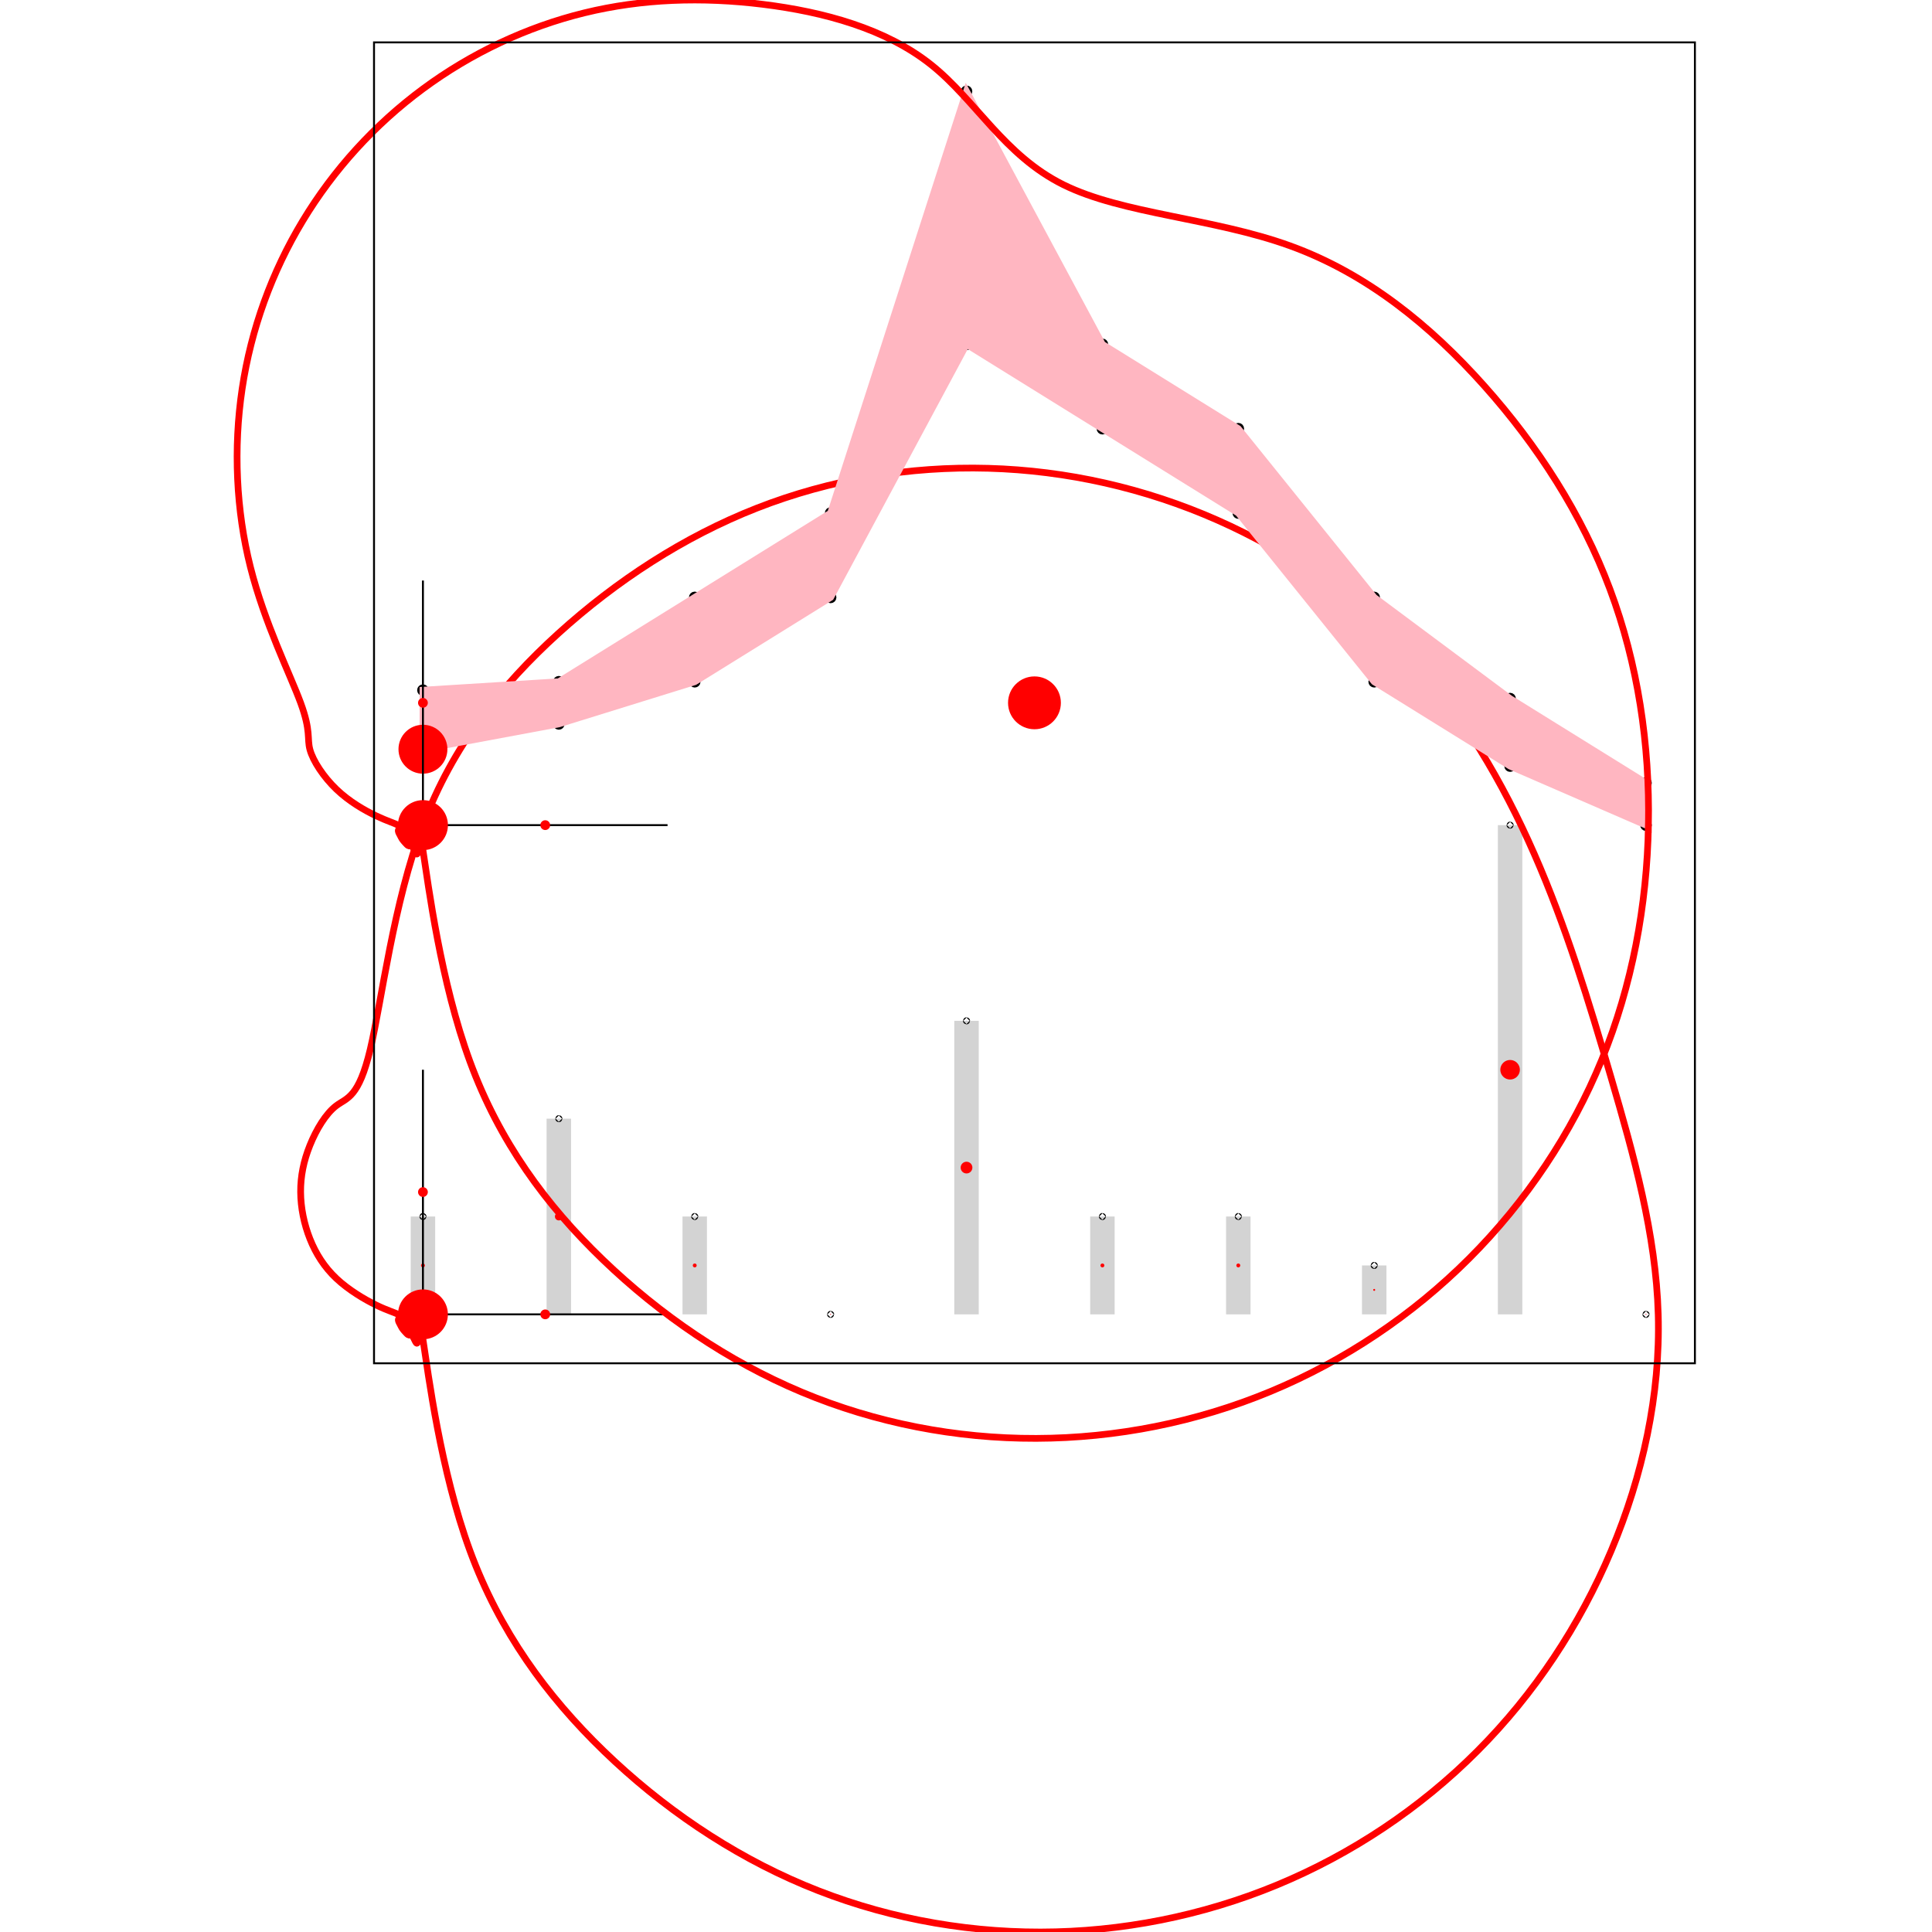 <?xml version="1.0" encoding="UTF-8"?>
<!DOCTYPE svg PUBLIC "-//W3C//DTD SVG 1.1//EN"
    "http://www.w3.org/Graphics/SVG/1.1/DTD/svg11.dtd">
<svg xmlns="http://www.w3.org/2000/svg" height="500" stroke-opacity="1" viewBox="0 0 500 500" font-size="1" width="500" xmlns:xlink="http://www.w3.org/1999/xlink" stroke="rgb(0,0,0)" version="1.1">
  <defs>
  </defs>
  <defs>
  </defs>
  <g stroke-linejoin="miter" stroke-opacity="1.0" fill-opacity="1.0" stroke="rgb(0,0,0)" stroke-width="0.0" fill="rgb(211,211,211)" stroke-linecap="butt" stroke-miterlimit="10.0">
    <path d="M 429.146,340.155 h -0 h -6.33 h -0 Z"/>
  </g>
  <defs>
  </defs>
  <g stroke-linejoin="miter" stroke-opacity="1.0" fill-opacity="1.0" stroke="rgb(0,0,0)" stroke-width="0.0" fill="rgb(255,0,0)" stroke-linecap="butt" stroke-miterlimit="10.0">
    <path d="M 426.107,340.155 c 0,-0.07 -0.057,-0.127 -0.127 -0.127c -0.07,-0 -0.127,0.057 -0.127 0.127c -0,0.07 0.057,0.127 0.127 0.127c 0.07,0 0.127,-0.057 0.127 -0.127Z"/>
  </g>
  <defs>
  </defs>
  <g stroke-linejoin="miter" stroke-opacity="1.0" fill-opacity="1.0" stroke="rgb(0,0,0)" stroke-width="0.0" fill="rgb(211,211,211)" stroke-linecap="butt" stroke-miterlimit="10.0">
    <path d="M 393.976,340.155 l -0,-126.61 h -6.33 l -0,126.61 Z"/>
  </g>
  <defs>
  </defs>
  <g stroke-linejoin="miter" stroke-opacity="1.0" fill-opacity="1.0" stroke="rgb(0,0,0)" stroke-width="0.0" fill="rgb(255,0,0)" stroke-linecap="butt" stroke-miterlimit="10.0">
    <path d="M 393.343,276.85 c 0,-1.399 -1.134,-2.532 -2.532 -2.532c -1.399,-0 -2.532,1.134 -2.532 2.532c -0,1.399 1.134,2.532 2.532 2.532c 1.399,0 2.532,-1.134 2.532 -2.532Z"/>
  </g>
  <defs>
  </defs>
  <g stroke-linejoin="miter" stroke-opacity="1.0" fill-opacity="1.0" stroke="rgb(0,0,0)" stroke-width="0.0" fill="rgb(211,211,211)" stroke-linecap="butt" stroke-miterlimit="10.0">
    <path d="M 358.807,340.155 l -0,-12.661 h -6.33 l -0,12.661 Z"/>
  </g>
  <defs>
  </defs>
  <g stroke-linejoin="miter" stroke-opacity="1.0" fill-opacity="1.0" stroke="rgb(0,0,0)" stroke-width="0.0" fill="rgb(255,0,0)" stroke-linecap="butt" stroke-miterlimit="10.0">
    <path d="M 355.895,333.824 c 0,-0.14 -0.113,-0.253 -0.253 -0.253c -0.14,-0 -0.253,0.113 -0.253 0.253c -0,0.14 0.113,0.253 0.253 0.253c 0.14,0 0.253,-0.113 0.253 -0.253Z"/>
  </g>
  <defs>
  </defs>
  <g stroke-linejoin="miter" stroke-opacity="1.0" fill-opacity="1.0" stroke="rgb(0,0,0)" stroke-width="0.0" fill="rgb(211,211,211)" stroke-linecap="butt" stroke-miterlimit="10.0">
    <path d="M 323.637,340.155 l -0,-25.322 h -6.33 l -0,25.322 Z"/>
  </g>
  <defs>
  </defs>
  <g stroke-linejoin="miter" stroke-opacity="1.0" fill-opacity="1.0" stroke="rgb(0,0,0)" stroke-width="0.0" fill="rgb(255,0,0)" stroke-linecap="butt" stroke-miterlimit="10.0">
    <path d="M 320.979,327.494 c 0,-0.28 -0.227,-0.506 -0.506 -0.506c -0.28,-0 -0.506,0.227 -0.506 0.506c -0,0.28 0.227,0.506 0.506 0.506c 0.28,0 0.506,-0.227 0.506 -0.506Z"/>
  </g>
  <defs>
  </defs>
  <g stroke-linejoin="miter" stroke-opacity="1.0" fill-opacity="1.0" stroke="rgb(0,0,0)" stroke-width="0.0" fill="rgb(211,211,211)" stroke-linecap="butt" stroke-miterlimit="10.0">
    <path d="M 288.468,340.155 l -0,-25.322 h -6.33 l -0,25.322 Z"/>
  </g>
  <defs>
  </defs>
  <g stroke-linejoin="miter" stroke-opacity="1.0" fill-opacity="1.0" stroke="rgb(0,0,0)" stroke-width="0.0" fill="rgb(255,0,0)" stroke-linecap="butt" stroke-miterlimit="10.0">
    <path d="M 285.809,327.494 c 0,-0.28 -0.227,-0.506 -0.506 -0.506c -0.28,-0 -0.506,0.227 -0.506 0.506c -0,0.28 0.227,0.506 0.506 0.506c 0.28,0 0.506,-0.227 0.506 -0.506Z"/>
  </g>
  <defs>
  </defs>
  <g stroke-linejoin="miter" stroke-opacity="1.0" fill-opacity="1.0" stroke="rgb(0,0,0)" stroke-width="0.0" fill="rgb(211,211,211)" stroke-linecap="butt" stroke-miterlimit="10.0">
    <path d="M 253.299,340.155 l -0,-75.966 h -6.33 l -0,75.966 Z"/>
  </g>
  <defs>
  </defs>
  <g stroke-linejoin="miter" stroke-opacity="1.0" fill-opacity="1.0" stroke="rgb(0,0,0)" stroke-width="0.0" fill="rgb(255,0,0)" stroke-linecap="butt" stroke-miterlimit="10.0">
    <path d="M 251.653,302.172 c 0,-0.839 -0.68,-1.519 -1.519 -1.519c -0.839,-0 -1.519,0.68 -1.519 1.519c -0,0.839 0.68,1.519 1.519 1.519c 0.839,0 1.519,-0.68 1.519 -1.519Z"/>
  </g>
  <defs>
  </defs>
  <g stroke-linejoin="miter" stroke-opacity="1.0" fill-opacity="1.0" stroke="rgb(0,0,0)" stroke-width="0.0" fill="rgb(211,211,211)" stroke-linecap="butt" stroke-miterlimit="10.0">
    <path d="M 218.129,340.155 h -0 h -6.33 h -0 Z"/>
  </g>
  <defs>
  </defs>
  <g stroke-linejoin="miter" stroke-opacity="1.0" fill-opacity="1.0" stroke="rgb(0,0,0)" stroke-width="0.0" fill="rgb(255,0,0)" stroke-linecap="butt" stroke-miterlimit="10.0">
    <path d="M 215.09,340.155 c 0,-0.07 -0.057,-0.127 -0.127 -0.127c -0.07,-0 -0.127,0.057 -0.127 0.127c -0,0.07 0.057,0.127 0.127 0.127c 0.07,0 0.127,-0.057 0.127 -0.127Z"/>
  </g>
  <defs>
  </defs>
  <g stroke-linejoin="miter" stroke-opacity="1.0" fill-opacity="1.0" stroke="rgb(0,0,0)" stroke-width="0.0" fill="rgb(211,211,211)" stroke-linecap="butt" stroke-miterlimit="10.0">
    <path d="M 182.96,340.155 l -0,-25.322 h -6.33 l -0,25.322 Z"/>
  </g>
  <defs>
  </defs>
  <g stroke-linejoin="miter" stroke-opacity="1.0" fill-opacity="1.0" stroke="rgb(0,0,0)" stroke-width="0.0" fill="rgb(255,0,0)" stroke-linecap="butt" stroke-miterlimit="10.0">
    <path d="M 180.301,327.494 c 0,-0.28 -0.227,-0.506 -0.506 -0.506c -0.28,-0 -0.506,0.227 -0.506 0.506c -0,0.28 0.227,0.506 0.506 0.506c 0.28,0 0.506,-0.227 0.506 -0.506Z"/>
  </g>
  <defs>
  </defs>
  <g stroke-linejoin="miter" stroke-opacity="1.0" fill-opacity="1.0" stroke="rgb(0,0,0)" stroke-width="0.0" fill="rgb(211,211,211)" stroke-linecap="butt" stroke-miterlimit="10.0">
    <path d="M 147.79,340.155 l -0,-50.644 h -6.33 l -0,50.644 Z"/>
  </g>
  <defs>
  </defs>
  <g stroke-linejoin="miter" stroke-opacity="1.0" fill-opacity="1.0" stroke="rgb(0,0,0)" stroke-width="0.0" fill="rgb(255,0,0)" stroke-linecap="butt" stroke-miterlimit="10.0">
    <path d="M 145.638,314.833 c 0,-0.559 -0.454,-1.013 -1.013 -1.013c -0.559,-0 -1.013,0.454 -1.013 1.013c -0,0.559 0.454,1.013 1.013 1.013c 0.559,0 1.013,-0.454 1.013 -1.013Z"/>
  </g>
  <defs>
  </defs>
  <g stroke-linejoin="miter" stroke-opacity="1.0" fill-opacity="1.0" stroke="rgb(0,0,0)" stroke-width="0.0" fill="rgb(211,211,211)" stroke-linecap="butt" stroke-miterlimit="10.0">
    <path d="M 112.621,340.155 l -0,-25.322 h -6.33 l -0,25.322 Z"/>
  </g>
  <defs>
  </defs>
  <g stroke-linejoin="miter" stroke-opacity="1.0" fill-opacity="1.0" stroke="rgb(0,0,0)" stroke-width="0.0" fill="rgb(255,0,0)" stroke-linecap="butt" stroke-miterlimit="10.0">
    <path d="M 109.962,327.494 c 0,-0.28 -0.227,-0.506 -0.506 -0.506c -0.28,-0 -0.506,0.227 -0.506 0.506c -0,0.28 0.227,0.506 0.506 0.506c 0.28,0 0.506,-0.227 0.506 -0.506Z"/>
  </g>
  <defs>
  </defs>
  <g stroke-linejoin="miter" stroke-opacity="1.0" fill-opacity="1.0" stroke="rgb(0,0,0)" stroke-width="1.737" fill="rgb(0,0,255)" stroke-linecap="butt" stroke-miterlimit="10.0">
    <path d="M 426.025,340.155 c 0,-0.025 -0.02,-0.044 -0.044 -0.044c -0.025,-0 -0.044,0.02 -0.044 0.044c -0,0.025 0.02,0.044 0.044 0.044c 0.025,0 0.044,-0.02 0.044 -0.044Z"/>
  </g>
  <defs>
  </defs>
  <g stroke-linejoin="miter" stroke-opacity="1.0" fill-opacity="1.0" stroke="rgb(0,0,0)" stroke-width="0.0" fill="rgb(255,0,0)" stroke-linecap="butt" stroke-miterlimit="10.0">
    <path d="M 425.982,340.155 c 0,-0.001 -0.001,-0.002 -0.002 -0.002c -0.001,-0 -0.002,0.001 -0.002 0.002c -0,0.001 0.001,0.002 0.002 0.002c 0.001,0 0.002,-0.001 0.002 -0.002Z"/>
  </g>
  <defs>
  </defs>
  <g stroke-linejoin="miter" stroke-opacity="1.0" fill-opacity="1.0" stroke="rgb(0,0,0)" stroke-width="1.737" fill="rgb(0,0,255)" stroke-linecap="butt" stroke-miterlimit="10.0">
    <path d="M 390.855,213.545 c 0,-0.025 -0.02,-0.044 -0.044 -0.044c -0.025,-0 -0.044,0.02 -0.044 0.044c -0,0.025 0.02,0.044 0.044 0.044c 0.025,0 0.044,-0.02 0.044 -0.044Z"/>
  </g>
  <defs>
  </defs>
  <g stroke-linejoin="miter" stroke-opacity="1.0" fill-opacity="1.0" stroke="rgb(0,0,0)" stroke-width="0.0" fill="rgb(255,0,0)" stroke-linecap="butt" stroke-miterlimit="10.0">
    <path d="M 390.813,213.545 c 0,-0.001 -0.001,-0.002 -0.002 -0.002c -0.001,-0 -0.002,0.001 -0.002 0.002c -0,0.001 0.001,0.002 0.002 0.002c 0.001,0 0.002,-0.001 0.002 -0.002Z"/>
  </g>
  <defs>
  </defs>
  <g stroke-linejoin="miter" stroke-opacity="1.0" fill-opacity="1.0" stroke="rgb(0,0,0)" stroke-width="1.737" fill="rgb(0,0,255)" stroke-linecap="butt" stroke-miterlimit="10.0">
    <path d="M 355.686,327.494 c 0,-0.025 -0.02,-0.044 -0.044 -0.044c -0.025,-0 -0.044,0.02 -0.044 0.044c -0,0.025 0.02,0.044 0.044 0.044c 0.025,0 0.044,-0.02 0.044 -0.044Z"/>
  </g>
  <defs>
  </defs>
  <g stroke-linejoin="miter" stroke-opacity="1.0" fill-opacity="1.0" stroke="rgb(0,0,0)" stroke-width="0.0" fill="rgb(255,0,0)" stroke-linecap="butt" stroke-miterlimit="10.0">
    <path d="M 355.643,327.494 c 0,-0.001 -0.001,-0.002 -0.002 -0.002c -0.001,-0 -0.002,0.001 -0.002 0.002c -0,0.001 0.001,0.002 0.002 0.002c 0.001,0 0.002,-0.001 0.002 -0.002Z"/>
  </g>
  <defs>
  </defs>
  <g stroke-linejoin="miter" stroke-opacity="1.0" fill-opacity="1.0" stroke="rgb(0,0,0)" stroke-width="1.737" fill="rgb(0,0,255)" stroke-linecap="butt" stroke-miterlimit="10.0">
    <path d="M 320.517,314.833 c 0,-0.025 -0.02,-0.044 -0.044 -0.044c -0.025,-0 -0.044,0.02 -0.044 0.044c -0,0.025 0.02,0.044 0.044 0.044c 0.025,0 0.044,-0.02 0.044 -0.044Z"/>
  </g>
  <defs>
  </defs>
  <g stroke-linejoin="miter" stroke-opacity="1.0" fill-opacity="1.0" stroke="rgb(0,0,0)" stroke-width="0.0" fill="rgb(255,0,0)" stroke-linecap="butt" stroke-miterlimit="10.0">
    <path d="M 320.474,314.833 c 0,-0.001 -0.001,-0.002 -0.002 -0.002c -0.001,-0 -0.002,0.001 -0.002 0.002c -0,0.001 0.001,0.002 0.002 0.002c 0.001,0 0.002,-0.001 0.002 -0.002Z"/>
  </g>
  <defs>
  </defs>
  <g stroke-linejoin="miter" stroke-opacity="1.0" fill-opacity="1.0" stroke="rgb(0,0,0)" stroke-width="1.737" fill="rgb(0,0,255)" stroke-linecap="butt" stroke-miterlimit="10.0">
    <path d="M 285.347,314.833 c 0,-0.025 -0.02,-0.044 -0.044 -0.044c -0.025,-0 -0.044,0.02 -0.044 0.044c -0,0.025 0.02,0.044 0.044 0.044c 0.025,0 0.044,-0.02 0.044 -0.044Z"/>
  </g>
  <defs>
  </defs>
  <g stroke-linejoin="miter" stroke-opacity="1.0" fill-opacity="1.0" stroke="rgb(0,0,0)" stroke-width="0.0" fill="rgb(255,0,0)" stroke-linecap="butt" stroke-miterlimit="10.0">
    <path d="M 285.305,314.833 c 0,-0.001 -0.001,-0.002 -0.002 -0.002c -0.001,-0 -0.002,0.001 -0.002 0.002c -0,0.001 0.001,0.002 0.002 0.002c 0.001,0 0.002,-0.001 0.002 -0.002Z"/>
  </g>
  <defs>
  </defs>
  <g stroke-linejoin="miter" stroke-opacity="1.0" fill-opacity="1.0" stroke="rgb(0,0,0)" stroke-width="1.737" fill="rgb(0,0,255)" stroke-linecap="butt" stroke-miterlimit="10.0">
    <path d="M 250.178,264.189 c 0,-0.025 -0.02,-0.044 -0.044 -0.044c -0.025,-0 -0.044,0.02 -0.044 0.044c -0,0.025 0.02,0.044 0.044 0.044c 0.025,0 0.044,-0.02 0.044 -0.044Z"/>
  </g>
  <defs>
  </defs>
  <g stroke-linejoin="miter" stroke-opacity="1.0" fill-opacity="1.0" stroke="rgb(0,0,0)" stroke-width="0.0" fill="rgb(255,0,0)" stroke-linecap="butt" stroke-miterlimit="10.0">
    <path d="M 250.135,264.189 c 0,-0.001 -0.001,-0.002 -0.002 -0.002c -0.001,-0 -0.002,0.001 -0.002 0.002c -0,0.001 0.001,0.002 0.002 0.002c 0.001,0 0.002,-0.001 0.002 -0.002Z"/>
  </g>
  <defs>
  </defs>
  <g stroke-linejoin="miter" stroke-opacity="1.0" fill-opacity="1.0" stroke="rgb(0,0,0)" stroke-width="1.737" fill="rgb(0,0,255)" stroke-linecap="butt" stroke-miterlimit="10.0">
    <path d="M 215.008,340.155 c 0,-0.025 -0.02,-0.044 -0.044 -0.044c -0.025,-0 -0.044,0.02 -0.044 0.044c -0,0.025 0.02,0.044 0.044 0.044c 0.025,0 0.044,-0.02 0.044 -0.044Z"/>
  </g>
  <defs>
  </defs>
  <g stroke-linejoin="miter" stroke-opacity="1.0" fill-opacity="1.0" stroke="rgb(0,0,0)" stroke-width="0.0" fill="rgb(255,0,0)" stroke-linecap="butt" stroke-miterlimit="10.0">
    <path d="M 214.966,340.155 c 0,-0.001 -0.001,-0.002 -0.002 -0.002c -0.001,-0 -0.002,0.001 -0.002 0.002c -0,0.001 0.001,0.002 0.002 0.002c 0.001,0 0.002,-0.001 0.002 -0.002Z"/>
  </g>
  <defs>
  </defs>
  <g stroke-linejoin="miter" stroke-opacity="1.0" fill-opacity="1.0" stroke="rgb(0,0,0)" stroke-width="1.737" fill="rgb(0,0,255)" stroke-linecap="butt" stroke-miterlimit="10.0">
    <path d="M 179.839,314.833 c 0,-0.025 -0.02,-0.044 -0.044 -0.044c -0.025,-0 -0.044,0.02 -0.044 0.044c -0,0.025 0.02,0.044 0.044 0.044c 0.025,0 0.044,-0.02 0.044 -0.044Z"/>
  </g>
  <defs>
  </defs>
  <g stroke-linejoin="miter" stroke-opacity="1.0" fill-opacity="1.0" stroke="rgb(0,0,0)" stroke-width="0.0" fill="rgb(255,0,0)" stroke-linecap="butt" stroke-miterlimit="10.0">
    <path d="M 179.796,314.833 c 0,-0.001 -0.001,-0.002 -0.002 -0.002c -0.001,-0 -0.002,0.001 -0.002 0.002c -0,0.001 0.001,0.002 0.002 0.002c 0.001,0 0.002,-0.001 0.002 -0.002Z"/>
  </g>
  <defs>
  </defs>
  <g stroke-linejoin="miter" stroke-opacity="1.0" fill-opacity="1.0" stroke="rgb(0,0,0)" stroke-width="1.737" fill="rgb(0,0,255)" stroke-linecap="butt" stroke-miterlimit="10.0">
    <path d="M 144.669,289.511 c 0,-0.025 -0.02,-0.044 -0.044 -0.044c -0.025,-0 -0.044,0.02 -0.044 0.044c -0,0.025 0.02,0.044 0.044 0.044c 0.025,0 0.044,-0.02 0.044 -0.044Z"/>
  </g>
  <defs>
  </defs>
  <g stroke-linejoin="miter" stroke-opacity="1.0" fill-opacity="1.0" stroke="rgb(0,0,0)" stroke-width="0.0" fill="rgb(255,0,0)" stroke-linecap="butt" stroke-miterlimit="10.0">
    <path d="M 144.627,289.511 c 0,-0.001 -0.001,-0.002 -0.002 -0.002c -0.001,-0 -0.002,0.001 -0.002 0.002c -0,0.001 0.001,0.002 0.002 0.002c 0.001,0 0.002,-0.001 0.002 -0.002Z"/>
  </g>
  <defs>
  </defs>
  <g stroke-linejoin="miter" stroke-opacity="1.0" fill-opacity="1.0" stroke="rgb(0,0,0)" stroke-width="1.737" fill="rgb(0,0,255)" stroke-linecap="butt" stroke-miterlimit="10.0">
    <path d="M 109.5,314.833 c 0,-0.025 -0.02,-0.044 -0.044 -0.044c -0.025,-0 -0.044,0.02 -0.044 0.044c -0,0.025 0.02,0.044 0.044 0.044c 0.025,0 0.044,-0.02 0.044 -0.044Z"/>
  </g>
  <defs>
  </defs>
  <g stroke-linejoin="miter" stroke-opacity="1.0" fill-opacity="1.0" stroke="rgb(0,0,0)" stroke-width="0.0" fill="rgb(255,0,0)" stroke-linecap="butt" stroke-miterlimit="10.0">
    <path d="M 109.457,314.833 c 0,-0.001 -0.001,-0.002 -0.002 -0.002c -0.001,-0 -0.002,0.001 -0.002 0.002c -0,0.001 0.001,0.002 0.002 0.002c 0.001,0 0.002,-0.001 0.002 -0.002Z"/>
  </g>
  <defs>
  </defs>
  <g stroke-linejoin="miter" stroke-opacity="1.0" fill-opacity="0.0" stroke="rgb(0,0,0)" stroke-width="0.5" fill="rgb(0,0,0)" stroke-linecap="butt" stroke-miterlimit="10.0">
    <path d="M 109.456,276.85 v 63.305 "/>
  </g>
  <defs>
  </defs>
  <g stroke-linejoin="miter" stroke-opacity="1.0" fill-opacity="1.0" stroke="rgb(0,0,0)" stroke-width="0.0" fill="rgb(255,0,0)" stroke-linecap="butt" stroke-miterlimit="10.0">
    <path d="M 110.722,308.502 c 0,-0.699 -0.567,-1.266 -1.266 -1.266c -0.699,-0 -1.266,0.567 -1.266 1.266c -0,0.699 0.567,1.266 1.266 1.266c 0.699,0 1.266,-0.567 1.266 -1.266Z"/>
  </g>
  <defs>
  </defs>
  <g stroke-linejoin="miter" stroke-opacity="1.0" fill-opacity="0.0" stroke="rgb(0,0,0)" stroke-width="0.5" fill="rgb(0,0,0)" stroke-linecap="butt" stroke-miterlimit="10.0">
    <path d="M 109.456,340.155 h 63.305 "/>
  </g>
  <defs>
  </defs>
  <g stroke-linejoin="miter" stroke-opacity="1.0" fill-opacity="1.0" stroke="rgb(0,0,0)" stroke-width="0.0" fill="rgb(255,0,0)" stroke-linecap="butt" stroke-miterlimit="10.0">
    <path d="M 142.374,340.155 c 0,-0.699 -0.567,-1.266 -1.266 -1.266c -0.699,-0 -1.266,0.567 -1.266 1.266c -0,0.699 0.567,1.266 1.266 1.266c 0.699,0 1.266,-0.567 1.266 -1.266Z"/>
  </g>
  <defs>
  </defs>
  <g stroke-linejoin="miter" stroke-opacity="1.0" fill-opacity="1.0" stroke="rgb(0,0,0)" stroke-width="0.0" fill="rgb(255,0,0)" stroke-linecap="butt" stroke-miterlimit="10.0">
    <path d="M 115.913,340.155 c 0,-3.566 -2.891,-6.457 -6.457 -6.457c -3.566,-0 -6.457,2.891 -6.457 6.457c -0,3.566 2.891,6.457 6.457 6.457c 3.566,0 6.457,-2.891 6.457 -6.457Z"/>
  </g>
  <defs>
  </defs>
  <g stroke-linejoin="miter" stroke-opacity="1.0" fill-opacity="0.0" stroke="rgb(255,0,0)" stroke-width="1.737" fill="rgb(0,0,0)" stroke-linecap="butt" stroke-miterlimit="10.0">
    <path d="M 429.146,340.155 c -0.584,-20.758 -6.339,-41.233 -12.168 -61.17c -5.828,-19.937 -11.729,-39.336 -19.906 -57.965c -8.177,-18.629 -18.631,-36.487 -32.43 -51.376c -13.799,-14.889 -30.943,-26.807 -49.622 -35.055c -18.679,-8.248 -38.892,-12.825 -59.26 -13.397c -20.367,-0.572 -40.889,2.861 -59.875 10.301c -18.986,7.44 -36.438,18.887 -51.376 32.43c -14.938,13.543 -27.363,29.182 -35.055 49.578c -7.692,20.396 -10.652,45.548 -13.638 58.093c -2.986,12.544 -5.999,12.48 -8.744 14.528c -2.745,2.047 -5.223,6.206 -6.861 10.269c -1.639,4.063 -2.438,8.031 -2.409 12.113c 0.029,4.082 0.886,8.277 2.409 12.113c 1.524,3.836 3.713,7.312 6.861 10.269c 3.148,2.957 7.254,5.395 10.269 6.861c 3.014,1.466 4.937,1.96 5.656 2.409c 0.719,0.449 0.234,0.853 0.123 1.26c -0.111,0.407 0.153,0.816 0.367 1.212c 0.214,0.396 0.378,0.778 0.598 1.116c 0.22,0.338 0.496,0.632 0.804 0.978c 0.308,0.346 0.647,0.744 0.978 0.804c 0.331,0.06 0.654,-0.218 1.116 0.598c 0.462,0.816 1.062,2.725 1.212 0.367c 0.149,-2.358 -0.153,-8.985 1.26 0.123c 1.413,9.108 4.54,33.95 12.168 54.713c 7.628,20.764 19.756,37.449 34.65 51.858c 14.895,14.409 32.556,26.541 51.858 34.65c 19.302,8.109 40.245,12.194 61.17 12.168c 20.925,-0.027 41.833,-4.166 61.17 -12.168c 19.338,-8.002 37.106,-19.866 51.858 -34.65c 14.752,-14.784 26.488,-32.486 34.65 -51.858c 8.162,-19.372 12.751,-40.412 12.168 -61.17Z"/>
  </g>
  <defs>
  </defs>
  <g stroke-linejoin="miter" stroke-opacity="1.0" fill-opacity="1.0" stroke="rgb(0,0,0)" stroke-width="1.737" fill="rgb(0,0,255)" stroke-linecap="butt" stroke-miterlimit="10.0">
    <path d="M 426.614,202.63 c 0,-0.35 -0.283,-0.633 -0.633 -0.633c -0.35,-0 -0.633,0.283 -0.633 0.633c -0,0.35 0.283,0.633 0.633 0.633c 0.35,0 0.633,-0.283 0.633 -0.633Z"/>
  </g>
  <defs>
  </defs>
  <g stroke-linejoin="miter" stroke-opacity="1.0" fill-opacity="1.0" stroke="rgb(0,0,0)" stroke-width="0.0" fill="rgb(255,0,0)" stroke-linecap="butt" stroke-miterlimit="10.0">
    <path d="M 426.006,202.63 c 0,-0.014 -0.011,-0.025 -0.025 -0.025c -0.014,-0 -0.025,0.011 -0.025 0.025c -0,0.014 0.011,0.025 0.025 0.025c 0.014,0 0.025,-0.011 0.025 -0.025Z"/>
  </g>
  <defs>
  </defs>
  <g stroke-linejoin="miter" stroke-opacity="1.0" fill-opacity="1.0" stroke="rgb(0,0,0)" stroke-width="1.737" fill="rgb(0,0,255)" stroke-linecap="butt" stroke-miterlimit="10.0">
    <path d="M 391.444,180.801 c 0,-0.35 -0.283,-0.633 -0.633 -0.633c -0.35,-0 -0.633,0.283 -0.633 0.633c -0,0.35 0.283,0.633 0.633 0.633c 0.35,0 0.633,-0.283 0.633 -0.633Z"/>
  </g>
  <defs>
  </defs>
  <g stroke-linejoin="miter" stroke-opacity="1.0" fill-opacity="1.0" stroke="rgb(0,0,0)" stroke-width="0.0" fill="rgb(255,0,0)" stroke-linecap="butt" stroke-miterlimit="10.0">
    <path d="M 390.836,180.801 c 0,-0.014 -0.011,-0.025 -0.025 -0.025c -0.014,-0 -0.025,0.011 -0.025 0.025c -0,0.014 0.011,0.025 0.025 0.025c 0.014,0 0.025,-0.011 0.025 -0.025Z"/>
  </g>
  <defs>
  </defs>
  <g stroke-linejoin="miter" stroke-opacity="1.0" fill-opacity="1.0" stroke="rgb(0,0,0)" stroke-width="1.737" fill="rgb(0,0,255)" stroke-linecap="butt" stroke-miterlimit="10.0">
    <path d="M 356.275,154.606 c 0,-0.35 -0.283,-0.633 -0.633 -0.633c -0.35,-0 -0.633,0.283 -0.633 0.633c -0,0.35 0.283,0.633 0.633 0.633c 0.35,0 0.633,-0.283 0.633 -0.633Z"/>
  </g>
  <defs>
  </defs>
  <g stroke-linejoin="miter" stroke-opacity="1.0" fill-opacity="1.0" stroke="rgb(0,0,0)" stroke-width="0.0" fill="rgb(255,0,0)" stroke-linecap="butt" stroke-miterlimit="10.0">
    <path d="M 355.667,154.606 c 0,-0.014 -0.011,-0.025 -0.025 -0.025c -0.014,-0 -0.025,0.011 -0.025 0.025c -0,0.014 0.011,0.025 0.025 0.025c 0.014,0 0.025,-0.011 0.025 -0.025Z"/>
  </g>
  <defs>
  </defs>
  <g stroke-linejoin="miter" stroke-opacity="1.0" fill-opacity="1.0" stroke="rgb(0,0,0)" stroke-width="1.737" fill="rgb(0,0,255)" stroke-linecap="butt" stroke-miterlimit="10.0">
    <path d="M 321.105,110.947 c 0,-0.35 -0.283,-0.633 -0.633 -0.633c -0.35,-0 -0.633,0.283 -0.633 0.633c -0,0.35 0.283,0.633 0.633 0.633c 0.35,0 0.633,-0.283 0.633 -0.633Z"/>
  </g>
  <defs>
  </defs>
  <g stroke-linejoin="miter" stroke-opacity="1.0" fill-opacity="1.0" stroke="rgb(0,0,0)" stroke-width="0.0" fill="rgb(255,0,0)" stroke-linecap="butt" stroke-miterlimit="10.0">
    <path d="M 320.498,110.947 c 0,-0.014 -0.011,-0.025 -0.025 -0.025c -0.014,-0 -0.025,0.011 -0.025 0.025c -0,0.014 0.011,0.025 0.025 0.025c 0.014,0 0.025,-0.011 0.025 -0.025Z"/>
  </g>
  <defs>
  </defs>
  <g stroke-linejoin="miter" stroke-opacity="1.0" fill-opacity="1.0" stroke="rgb(0,0,0)" stroke-width="1.737" fill="rgb(0,0,255)" stroke-linecap="butt" stroke-miterlimit="10.0">
    <path d="M 285.936,89.118 c 0,-0.35 -0.283,-0.633 -0.633 -0.633c -0.35,-0 -0.633,0.283 -0.633 0.633c -0,0.35 0.283,0.633 0.633 0.633c 0.35,0 0.633,-0.283 0.633 -0.633Z"/>
  </g>
  <defs>
  </defs>
  <g stroke-linejoin="miter" stroke-opacity="1.0" fill-opacity="1.0" stroke="rgb(0,0,0)" stroke-width="0.0" fill="rgb(255,0,0)" stroke-linecap="butt" stroke-miterlimit="10.0">
    <path d="M 285.328,89.118 c 0,-0.014 -0.011,-0.025 -0.025 -0.025c -0.014,-0 -0.025,0.011 -0.025 0.025c -0,0.014 0.011,0.025 0.025 0.025c 0.014,0 0.025,-0.011 0.025 -0.025Z"/>
  </g>
  <defs>
  </defs>
  <g stroke-linejoin="miter" stroke-opacity="1.0" fill-opacity="1.0" stroke="rgb(0,0,0)" stroke-width="1.737" fill="rgb(0,0,255)" stroke-linecap="butt" stroke-miterlimit="10.0">
    <path d="M 250.766,23.63 c 0,-0.35 -0.283,-0.633 -0.633 -0.633c -0.35,-0 -0.633,0.283 -0.633 0.633c -0,0.35 0.283,0.633 0.633 0.633c 0.35,0 0.633,-0.283 0.633 -0.633Z"/>
  </g>
  <defs>
  </defs>
  <g stroke-linejoin="miter" stroke-opacity="1.0" fill-opacity="1.0" stroke="rgb(0,0,0)" stroke-width="0.0" fill="rgb(255,0,0)" stroke-linecap="butt" stroke-miterlimit="10.0">
    <path d="M 250.159,23.63 c 0,-0.014 -0.011,-0.025 -0.025 -0.025c -0.014,-0 -0.025,0.011 -0.025 0.025c -0,0.014 0.011,0.025 0.025 0.025c 0.014,0 0.025,-0.011 0.025 -0.025Z"/>
  </g>
  <defs>
  </defs>
  <g stroke-linejoin="miter" stroke-opacity="1.0" fill-opacity="1.0" stroke="rgb(0,0,0)" stroke-width="1.737" fill="rgb(0,0,255)" stroke-linecap="butt" stroke-miterlimit="10.0">
    <path d="M 215.597,132.776 c 0,-0.35 -0.283,-0.633 -0.633 -0.633c -0.35,-0 -0.633,0.283 -0.633 0.633c -0,0.35 0.283,0.633 0.633 0.633c 0.35,0 0.633,-0.283 0.633 -0.633Z"/>
  </g>
  <defs>
  </defs>
  <g stroke-linejoin="miter" stroke-opacity="1.0" fill-opacity="1.0" stroke="rgb(0,0,0)" stroke-width="0.0" fill="rgb(255,0,0)" stroke-linecap="butt" stroke-miterlimit="10.0">
    <path d="M 214.989,132.776 c 0,-0.014 -0.011,-0.025 -0.025 -0.025c -0.014,-0 -0.025,0.011 -0.025 0.025c -0,0.014 0.011,0.025 0.025 0.025c 0.014,0 0.025,-0.011 0.025 -0.025Z"/>
  </g>
  <defs>
  </defs>
  <g stroke-linejoin="miter" stroke-opacity="1.0" fill-opacity="1.0" stroke="rgb(0,0,0)" stroke-width="1.737" fill="rgb(0,0,255)" stroke-linecap="butt" stroke-miterlimit="10.0">
    <path d="M 180.428,154.606 c 0,-0.35 -0.283,-0.633 -0.633 -0.633c -0.35,-0 -0.633,0.283 -0.633 0.633c -0,0.35 0.283,0.633 0.633 0.633c 0.35,0 0.633,-0.283 0.633 -0.633Z"/>
  </g>
  <defs>
  </defs>
  <g stroke-linejoin="miter" stroke-opacity="1.0" fill-opacity="1.0" stroke="rgb(0,0,0)" stroke-width="0.0" fill="rgb(255,0,0)" stroke-linecap="butt" stroke-miterlimit="10.0">
    <path d="M 179.82,154.606 c 0,-0.014 -0.011,-0.025 -0.025 -0.025c -0.014,-0 -0.025,0.011 -0.025 0.025c -0,0.014 0.011,0.025 0.025 0.025c 0.014,0 0.025,-0.011 0.025 -0.025Z"/>
  </g>
  <defs>
  </defs>
  <g stroke-linejoin="miter" stroke-opacity="1.0" fill-opacity="1.0" stroke="rgb(0,0,0)" stroke-width="1.737" fill="rgb(0,0,255)" stroke-linecap="butt" stroke-miterlimit="10.0">
    <path d="M 145.258,176.435 c 0,-0.35 -0.283,-0.633 -0.633 -0.633c -0.35,-0 -0.633,0.283 -0.633 0.633c -0,0.35 0.283,0.633 0.633 0.633c 0.35,0 0.633,-0.283 0.633 -0.633Z"/>
  </g>
  <defs>
  </defs>
  <g stroke-linejoin="miter" stroke-opacity="1.0" fill-opacity="1.0" stroke="rgb(0,0,0)" stroke-width="0.0" fill="rgb(255,0,0)" stroke-linecap="butt" stroke-miterlimit="10.0">
    <path d="M 144.65,176.435 c 0,-0.014 -0.011,-0.025 -0.025 -0.025c -0.014,-0 -0.025,0.011 -0.025 0.025c -0,0.014 0.011,0.025 0.025 0.025c 0.014,0 0.025,-0.011 0.025 -0.025Z"/>
  </g>
  <defs>
  </defs>
  <g stroke-linejoin="miter" stroke-opacity="1.0" fill-opacity="1.0" stroke="rgb(0,0,0)" stroke-width="1.737" fill="rgb(0,0,255)" stroke-linecap="butt" stroke-miterlimit="10.0">
    <path d="M 110.088,178.618 c 0,-0.35 -0.283,-0.633 -0.633 -0.633c -0.35,-0 -0.633,0.283 -0.633 0.633c -0,0.35 0.283,0.633 0.633 0.633c 0.35,0 0.633,-0.283 0.633 -0.633Z"/>
  </g>
  <defs>
  </defs>
  <g stroke-linejoin="miter" stroke-opacity="1.0" fill-opacity="1.0" stroke="rgb(0,0,0)" stroke-width="0.0" fill="rgb(255,0,0)" stroke-linecap="butt" stroke-miterlimit="10.0">
    <path d="M 109.481,178.618 c 0,-0.014 -0.011,-0.025 -0.025 -0.025c -0.014,-0 -0.025,0.011 -0.025 0.025c -0,0.014 0.011,0.025 0.025 0.025c 0.014,0 0.025,-0.011 0.025 -0.025Z"/>
  </g>
  <defs>
  </defs>
  <g stroke-linejoin="miter" stroke-opacity="1.0" fill-opacity="1.0" stroke="rgb(0,0,0)" stroke-width="1.737" fill="rgb(0,0,255)" stroke-linecap="butt" stroke-miterlimit="10.0">
    <path d="M 426.614,213.545 c 0,-0.35 -0.283,-0.633 -0.633 -0.633c -0.35,-0 -0.633,0.283 -0.633 0.633c -0,0.35 0.283,0.633 0.633 0.633c 0.35,0 0.633,-0.283 0.633 -0.633Z"/>
  </g>
  <defs>
  </defs>
  <g stroke-linejoin="miter" stroke-opacity="1.0" fill-opacity="1.0" stroke="rgb(0,0,0)" stroke-width="0.0" fill="rgb(255,0,0)" stroke-linecap="butt" stroke-miterlimit="10.0">
    <path d="M 426.006,213.545 c 0,-0.014 -0.011,-0.025 -0.025 -0.025c -0.014,-0 -0.025,0.011 -0.025 0.025c -0,0.014 0.011,0.025 0.025 0.025c 0.014,0 0.025,-0.011 0.025 -0.025Z"/>
  </g>
  <defs>
  </defs>
  <g stroke-linejoin="miter" stroke-opacity="1.0" fill-opacity="1.0" stroke="rgb(0,0,0)" stroke-width="1.737" fill="rgb(0,0,255)" stroke-linecap="butt" stroke-miterlimit="10.0">
    <path d="M 391.444,198.264 c 0,-0.35 -0.283,-0.633 -0.633 -0.633c -0.35,-0 -0.633,0.283 -0.633 0.633c -0,0.35 0.283,0.633 0.633 0.633c 0.35,0 0.633,-0.283 0.633 -0.633Z"/>
  </g>
  <defs>
  </defs>
  <g stroke-linejoin="miter" stroke-opacity="1.0" fill-opacity="1.0" stroke="rgb(0,0,0)" stroke-width="0.0" fill="rgb(255,0,0)" stroke-linecap="butt" stroke-miterlimit="10.0">
    <path d="M 390.836,198.264 c 0,-0.014 -0.011,-0.025 -0.025 -0.025c -0.014,-0 -0.025,0.011 -0.025 0.025c -0,0.014 0.011,0.025 0.025 0.025c 0.014,0 0.025,-0.011 0.025 -0.025Z"/>
  </g>
  <defs>
  </defs>
  <g stroke-linejoin="miter" stroke-opacity="1.0" fill-opacity="1.0" stroke="rgb(0,0,0)" stroke-width="1.737" fill="rgb(0,0,255)" stroke-linecap="butt" stroke-miterlimit="10.0">
    <path d="M 356.275,176.435 c 0,-0.35 -0.283,-0.633 -0.633 -0.633c -0.35,-0 -0.633,0.283 -0.633 0.633c -0,0.35 0.283,0.633 0.633 0.633c 0.35,0 0.633,-0.283 0.633 -0.633Z"/>
  </g>
  <defs>
  </defs>
  <g stroke-linejoin="miter" stroke-opacity="1.0" fill-opacity="1.0" stroke="rgb(0,0,0)" stroke-width="0.0" fill="rgb(255,0,0)" stroke-linecap="butt" stroke-miterlimit="10.0">
    <path d="M 355.667,176.435 c 0,-0.014 -0.011,-0.025 -0.025 -0.025c -0.014,-0 -0.025,0.011 -0.025 0.025c -0,0.014 0.011,0.025 0.025 0.025c 0.014,0 0.025,-0.011 0.025 -0.025Z"/>
  </g>
  <defs>
  </defs>
  <g stroke-linejoin="miter" stroke-opacity="1.0" fill-opacity="1.0" stroke="rgb(0,0,0)" stroke-width="1.737" fill="rgb(0,0,255)" stroke-linecap="butt" stroke-miterlimit="10.0">
    <path d="M 321.105,132.776 c 0,-0.35 -0.283,-0.633 -0.633 -0.633c -0.35,-0 -0.633,0.283 -0.633 0.633c -0,0.35 0.283,0.633 0.633 0.633c 0.35,0 0.633,-0.283 0.633 -0.633Z"/>
  </g>
  <defs>
  </defs>
  <g stroke-linejoin="miter" stroke-opacity="1.0" fill-opacity="1.0" stroke="rgb(0,0,0)" stroke-width="0.0" fill="rgb(255,0,0)" stroke-linecap="butt" stroke-miterlimit="10.0">
    <path d="M 320.498,132.776 c 0,-0.014 -0.011,-0.025 -0.025 -0.025c -0.014,-0 -0.025,0.011 -0.025 0.025c -0,0.014 0.011,0.025 0.025 0.025c 0.014,0 0.025,-0.011 0.025 -0.025Z"/>
  </g>
  <defs>
  </defs>
  <g stroke-linejoin="miter" stroke-opacity="1.0" fill-opacity="1.0" stroke="rgb(0,0,0)" stroke-width="1.737" fill="rgb(0,0,255)" stroke-linecap="butt" stroke-miterlimit="10.0">
    <path d="M 285.936,110.947 c 0,-0.35 -0.283,-0.633 -0.633 -0.633c -0.35,-0 -0.633,0.283 -0.633 0.633c -0,0.35 0.283,0.633 0.633 0.633c 0.35,0 0.633,-0.283 0.633 -0.633Z"/>
  </g>
  <defs>
  </defs>
  <g stroke-linejoin="miter" stroke-opacity="1.0" fill-opacity="1.0" stroke="rgb(0,0,0)" stroke-width="0.0" fill="rgb(255,0,0)" stroke-linecap="butt" stroke-miterlimit="10.0">
    <path d="M 285.328,110.947 c 0,-0.014 -0.011,-0.025 -0.025 -0.025c -0.014,-0 -0.025,0.011 -0.025 0.025c -0,0.014 0.011,0.025 0.025 0.025c 0.014,0 0.025,-0.011 0.025 -0.025Z"/>
  </g>
  <defs>
  </defs>
  <g stroke-linejoin="miter" stroke-opacity="1.0" fill-opacity="1.0" stroke="rgb(0,0,0)" stroke-width="1.737" fill="rgb(0,0,255)" stroke-linecap="butt" stroke-miterlimit="10.0">
    <path d="M 250.766,89.118 c 0,-0.35 -0.283,-0.633 -0.633 -0.633c -0.35,-0 -0.633,0.283 -0.633 0.633c -0,0.35 0.283,0.633 0.633 0.633c 0.35,0 0.633,-0.283 0.633 -0.633Z"/>
  </g>
  <defs>
  </defs>
  <g stroke-linejoin="miter" stroke-opacity="1.0" fill-opacity="1.0" stroke="rgb(0,0,0)" stroke-width="0.0" fill="rgb(255,0,0)" stroke-linecap="butt" stroke-miterlimit="10.0">
    <path d="M 250.159,89.118 c 0,-0.014 -0.011,-0.025 -0.025 -0.025c -0.014,-0 -0.025,0.011 -0.025 0.025c -0,0.014 0.011,0.025 0.025 0.025c 0.014,0 0.025,-0.011 0.025 -0.025Z"/>
  </g>
  <defs>
  </defs>
  <g stroke-linejoin="miter" stroke-opacity="1.0" fill-opacity="1.0" stroke="rgb(0,0,0)" stroke-width="1.737" fill="rgb(0,0,255)" stroke-linecap="butt" stroke-miterlimit="10.0">
    <path d="M 215.597,154.606 c 0,-0.35 -0.283,-0.633 -0.633 -0.633c -0.35,-0 -0.633,0.283 -0.633 0.633c -0,0.35 0.283,0.633 0.633 0.633c 0.35,0 0.633,-0.283 0.633 -0.633Z"/>
  </g>
  <defs>
  </defs>
  <g stroke-linejoin="miter" stroke-opacity="1.0" fill-opacity="1.0" stroke="rgb(0,0,0)" stroke-width="0.0" fill="rgb(255,0,0)" stroke-linecap="butt" stroke-miterlimit="10.0">
    <path d="M 214.989,154.606 c 0,-0.014 -0.011,-0.025 -0.025 -0.025c -0.014,-0 -0.025,0.011 -0.025 0.025c -0,0.014 0.011,0.025 0.025 0.025c 0.014,0 0.025,-0.011 0.025 -0.025Z"/>
  </g>
  <defs>
  </defs>
  <g stroke-linejoin="miter" stroke-opacity="1.0" fill-opacity="1.0" stroke="rgb(0,0,0)" stroke-width="1.737" fill="rgb(0,0,255)" stroke-linecap="butt" stroke-miterlimit="10.0">
    <path d="M 180.428,176.435 c 0,-0.35 -0.283,-0.633 -0.633 -0.633c -0.35,-0 -0.633,0.283 -0.633 0.633c -0,0.35 0.283,0.633 0.633 0.633c 0.35,0 0.633,-0.283 0.633 -0.633Z"/>
  </g>
  <defs>
  </defs>
  <g stroke-linejoin="miter" stroke-opacity="1.0" fill-opacity="1.0" stroke="rgb(0,0,0)" stroke-width="0.0" fill="rgb(255,0,0)" stroke-linecap="butt" stroke-miterlimit="10.0">
    <path d="M 179.82,176.435 c 0,-0.014 -0.011,-0.025 -0.025 -0.025c -0.014,-0 -0.025,0.011 -0.025 0.025c -0,0.014 0.011,0.025 0.025 0.025c 0.014,0 0.025,-0.011 0.025 -0.025Z"/>
  </g>
  <defs>
  </defs>
  <g stroke-linejoin="miter" stroke-opacity="1.0" fill-opacity="1.0" stroke="rgb(0,0,0)" stroke-width="1.737" fill="rgb(0,0,255)" stroke-linecap="butt" stroke-miterlimit="10.0">
    <path d="M 145.258,187.35 c 0,-0.35 -0.283,-0.633 -0.633 -0.633c -0.35,-0 -0.633,0.283 -0.633 0.633c -0,0.35 0.283,0.633 0.633 0.633c 0.35,0 0.633,-0.283 0.633 -0.633Z"/>
  </g>
  <defs>
  </defs>
  <g stroke-linejoin="miter" stroke-opacity="1.0" fill-opacity="1.0" stroke="rgb(0,0,0)" stroke-width="0.0" fill="rgb(255,0,0)" stroke-linecap="butt" stroke-miterlimit="10.0">
    <path d="M 144.65,187.35 c 0,-0.014 -0.011,-0.025 -0.025 -0.025c -0.014,-0 -0.025,0.011 -0.025 0.025c -0,0.014 0.011,0.025 0.025 0.025c 0.014,0 0.025,-0.011 0.025 -0.025Z"/>
  </g>
  <defs>
  </defs>
  <g stroke-linejoin="miter" stroke-opacity="1.0" fill-opacity="1.0" stroke="rgb(0,0,0)" stroke-width="1.737" fill="rgb(0,0,255)" stroke-linecap="butt" stroke-miterlimit="10.0">
    <path d="M 110.088,193.898 c 0,-0.35 -0.283,-0.633 -0.633 -0.633c -0.35,-0 -0.633,0.283 -0.633 0.633c -0,0.35 0.283,0.633 0.633 0.633c 0.35,0 0.633,-0.283 0.633 -0.633Z"/>
  </g>
  <defs>
  </defs>
  <g stroke-linejoin="miter" stroke-opacity="1.0" fill-opacity="1.0" stroke="rgb(0,0,0)" stroke-width="0.0" fill="rgb(255,0,0)" stroke-linecap="butt" stroke-miterlimit="10.0">
    <path d="M 109.481,193.898 c 0,-0.014 -0.011,-0.025 -0.025 -0.025c -0.014,-0 -0.025,0.011 -0.025 0.025c -0,0.014 0.011,0.025 0.025 0.025c 0.014,0 0.025,-0.011 0.025 -0.025Z"/>
  </g>
  <defs>
  </defs>
  <g stroke-linejoin="miter" stroke-opacity="1.0" fill-opacity="1.0" stroke="rgb(255,182,193)" stroke-width="1.737" fill="rgb(255,182,193)" stroke-linecap="butt" stroke-miterlimit="10.0">
    <path d="M 109.456,193.898 l 35.169,-6.549 l 35.169,-10.915 l 35.169,-21.829 l 35.169,-65.488 l 35.169,21.829 l 35.169,21.829 l 35.169,43.659 l 35.169,21.829 l 35.169,15.28 v -10.915 l -35.169,-21.829 l -35.169,-26.195 l -35.169,-43.659 l -35.169,-21.829 l -35.169,-65.488 l -35.169,109.147 l -35.169,21.829 l -35.169,21.829 l -35.169,2.183 Z"/>
  </g>
  <defs>
  </defs>
  <g stroke-linejoin="miter" stroke-opacity="1.0" fill-opacity="1.0" stroke="rgb(0,0,0)" stroke-width="0.0" fill="rgb(255,0,0)" stroke-linecap="butt" stroke-miterlimit="10.0">
    <path d="M 115.786,193.898 c 0,-3.496 -2.834,-6.33 -6.33 -6.33c -3.496,-0 -6.33,2.834 -6.33 6.33c -0,3.496 2.834,6.33 6.33 6.33c 3.496,0 6.33,-2.834 6.33 -6.33Z"/>
  </g>
  <defs>
  </defs>
  <g stroke-linejoin="miter" stroke-opacity="1.0" fill-opacity="0.0" stroke="rgb(0,0,0)" stroke-width="0.5" fill="rgb(0,0,0)" stroke-linecap="butt" stroke-miterlimit="10.0">
    <path d="M 109.456,150.24 v 63.305 "/>
  </g>
  <defs>
  </defs>
  <g stroke-linejoin="miter" stroke-opacity="1.0" fill-opacity="1.0" stroke="rgb(0,0,0)" stroke-width="0.0" fill="rgb(255,0,0)" stroke-linecap="butt" stroke-miterlimit="10.0">
    <path d="M 110.722,181.892 c 0,-0.699 -0.567,-1.266 -1.266 -1.266c -0.699,-0 -1.266,0.567 -1.266 1.266c -0,0.699 0.567,1.266 1.266 1.266c 0.699,0 1.266,-0.567 1.266 -1.266Z"/>
  </g>
  <defs>
  </defs>
  <g stroke-linejoin="miter" stroke-opacity="1.0" fill-opacity="0.0" stroke="rgb(0,0,0)" stroke-width="0.5" fill="rgb(0,0,0)" stroke-linecap="butt" stroke-miterlimit="10.0">
    <path d="M 109.456,213.545 h 63.305 "/>
  </g>
  <defs>
  </defs>
  <g stroke-linejoin="miter" stroke-opacity="1.0" fill-opacity="1.0" stroke="rgb(0,0,0)" stroke-width="0.0" fill="rgb(255,0,0)" stroke-linecap="butt" stroke-miterlimit="10.0">
    <path d="M 142.374,213.545 c 0,-0.699 -0.567,-1.266 -1.266 -1.266c -0.699,-0 -1.266,0.567 -1.266 1.266c -0,0.699 0.567,1.266 1.266 1.266c 0.699,0 1.266,-0.567 1.266 -1.266Z"/>
  </g>
  <defs>
  </defs>
  <g stroke-linejoin="miter" stroke-opacity="1.0" fill-opacity="1.0" stroke="rgb(0,0,0)" stroke-width="0.0" fill="rgb(255,0,0)" stroke-linecap="butt" stroke-miterlimit="10.0">
    <path d="M 115.925,213.545 c 0,-3.573 -2.897,-6.47 -6.47 -6.47c -3.573,-0 -6.47,2.897 -6.47 6.47c -0,3.573 2.897,6.47 6.47 6.47c 3.573,0 6.47,-2.897 6.47 -6.47Z"/>
  </g>
  <defs>
  </defs>
  <g stroke-linejoin="miter" stroke-opacity="1.0" fill-opacity="0.0" stroke="rgb(255,0,0)" stroke-width="1.737" fill="rgb(0,0,0)" stroke-linecap="butt" stroke-miterlimit="10.0">
    <path d="M 426.614,213.545 c 0.377,-20.823 -2.717,-41.765 -9.971 -61.103c -7.253,-19.338 -18.665,-37.074 -32.572 -52.646c -13.908,-15.572 -30.311,-28.98 -50.22 -36.187c -19.908,-7.207 -43.321,-8.213 -58.651 -15.808c -15.331,-7.595 -22.579,-21.778 -34.242 -31.063c -11.663,-9.285 -27.74,-13.673 -43.513 -15.617c -15.774,-1.945 -31.244,-1.446 -46.173 2.199c -14.929,3.646 -29.316,10.438 -41.816 19.677c -12.5,9.239 -23.114,20.925 -31.108 34.158c -7.994,13.233 -13.369,28.012 -15.678 43.44c -2.308,15.428 -1.551,31.505 2.126 46.113c 3.676,14.608 10.272,27.747 13.007 35.185c 2.736,7.439 1.611,9.177 2.409 12.113c 0.798,2.936 3.518,7.071 6.861 10.269c 3.343,3.198 7.309,5.46 10.269 6.861c 2.96,1.401 4.913,1.943 5.643 2.409c 0.73,0.467 0.237,0.859 0.123 1.262c -0.114,0.403 0.153,0.816 0.368 1.214c 0.215,0.398 0.379,0.78 0.599 1.118c 0.22,0.339 0.497,0.633 0.805 0.98c 0.308,0.347 0.648,0.745 0.98 0.805c 0.332,0.06 0.655,-0.219 1.118 0.599c 0.463,0.818 1.066,2.733 1.214 0.368c 0.148,-2.365 -0.16,-9.011 1.262 0.123c 1.422,9.134 4.573,34.048 12.171 54.716c 7.598,20.668 19.641,37.09 34.426 51.308c 14.784,14.219 32.309,26.234 51.453 34.248c 19.144,8.014 39.908,12.027 60.66 11.968c 20.752,-0.059 41.492,-4.191 60.643 -12.143c 19.151,-7.952 36.712,-19.724 51.403 -34.416c 14.69,-14.692 26.509,-32.304 34.343 -51.463c 7.834,-19.159 11.682,-39.864 12.059 -60.688Z"/>
  </g>
  <defs>
  </defs>
  <g stroke-linejoin="miter" stroke-opacity="1.0" fill-opacity="0.0" stroke="rgb(0,0,0)" stroke-width="0.5" fill="rgb(0,0,0)" stroke-linecap="butt" stroke-miterlimit="10.0">
    <path d="M 438.642,352.816 l -0,-341.847 h -341.847 l -0,341.847 Z"/>
  </g>
  <defs>
  </defs>
  <g stroke-linejoin="miter" stroke-opacity="1.0" fill-opacity="1.0" stroke="rgb(0,0,0)" stroke-width="0.0" fill="rgb(255,0,0)" stroke-linecap="butt" stroke-miterlimit="10.0">
    <path d="M 274.555,181.892 c 0,-3.776 -3.061,-6.837 -6.837 -6.837c -3.776,-0 -6.837,3.061 -6.837 6.837c -0,3.776 3.061,6.837 6.837 6.837c 3.776,0 6.837,-3.061 6.837 -6.837Z"/>
  </g>
</svg>